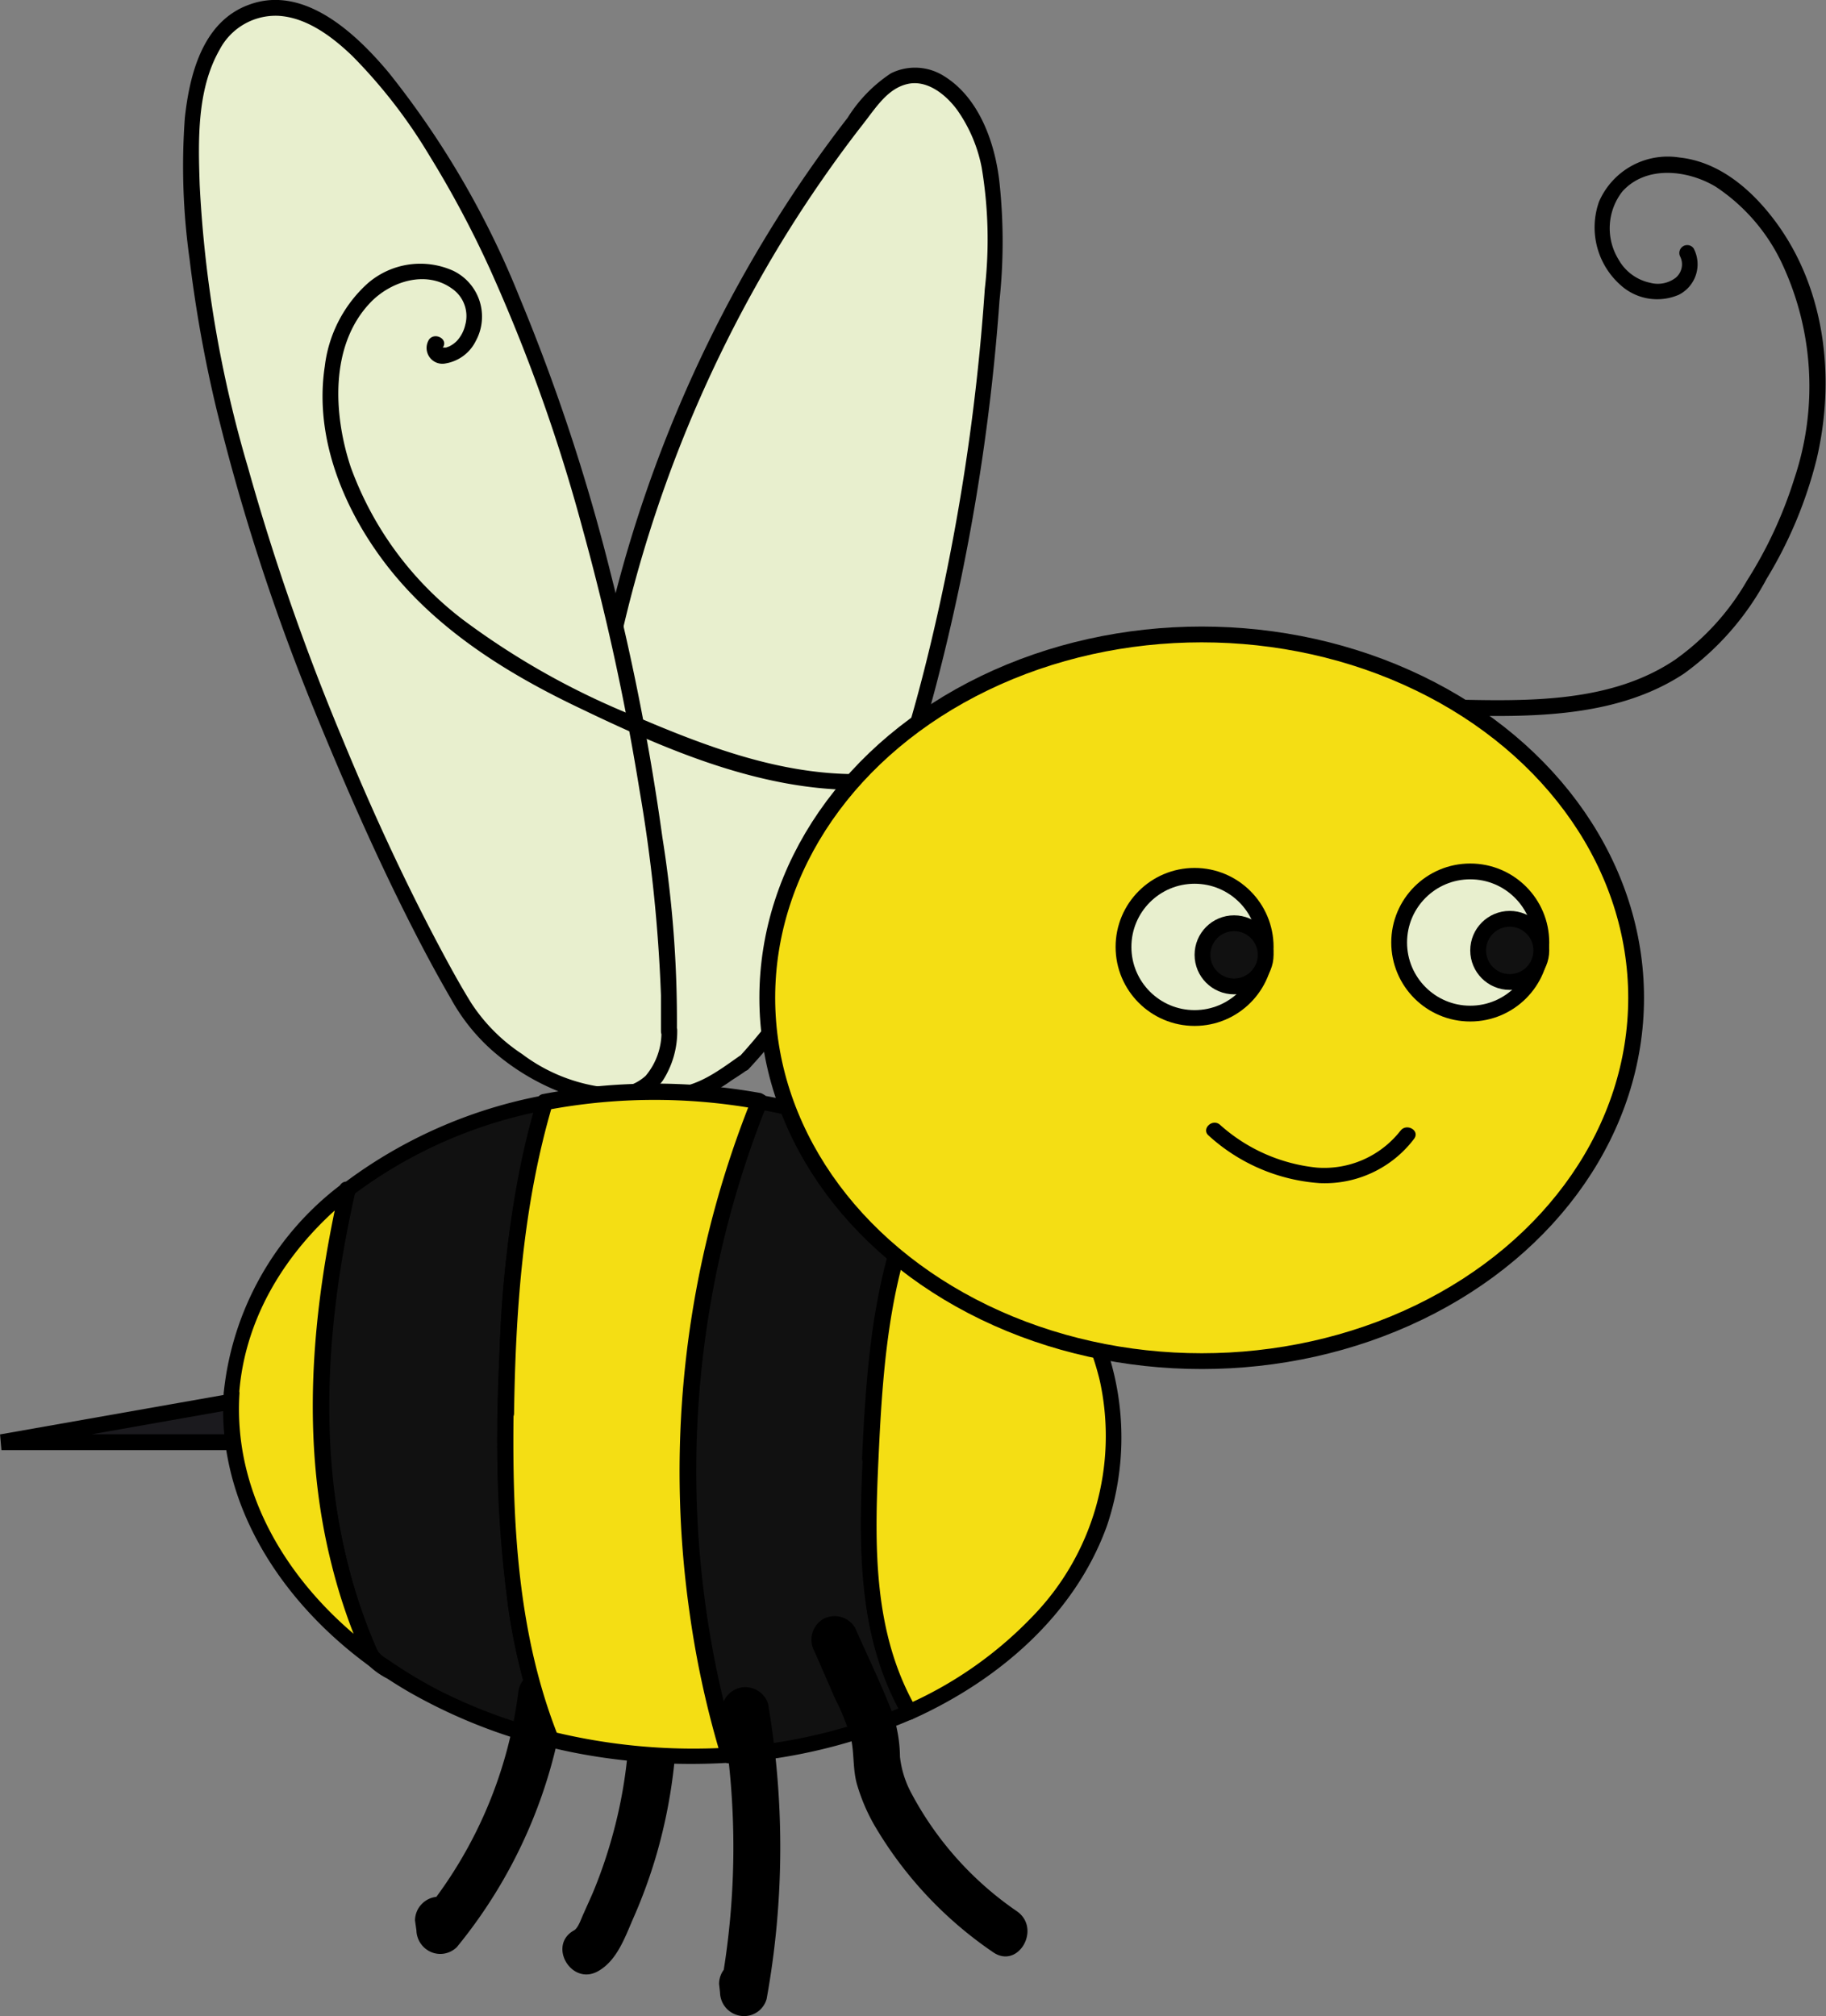 <svg xmlns="http://www.w3.org/2000/svg" viewBox="0 0 115.59 127.61"><rect x="0" y="0" width="115.59" height="127.61" fill="#808080" stroke="none"/><defs><style>.cls-1,.cls-6{fill:#e8efce;}.cls-2,.cls-7{fill:#111;}.cls-3,.cls-5{fill:#f4de14;}.cls-4{fill:#1b1a1e;}.cls-4,.cls-5,.cls-6,.cls-7{stroke:#000;stroke-miterlimit:10;}</style></defs><g id="Layer_2" data-name="Layer 2"><g id="Layer_1-2" data-name="Layer 1"><path class="cls-1" d="M47.06,67.3c11.61-12.51,15-37.54,15.8-49.38.25-3.67.4-7.59-1.49-10.75-.87-1.44-2.47-2.74-4.1-2.33a5,5,0,0,0-2.48,2A83.21,83.21,0,0,0,36.88,61.59c.1,2.51.49,5.34,2.5,6.86a5.19,5.19,0,0,0,5.79.07Z"/><path d="M47.41,67.65C53.59,61,57,52,59.27,43.33a134.11,134.11,0,0,0,4-24.3,35.2,35.2,0,0,0,0-7.47C63,9.08,62,6.21,59.78,4.83a3.43,3.43,0,0,0-3.38-.19,9.19,9.19,0,0,0-2.74,2.81,80.21,80.21,0,0,0-4.75,6.84A84.08,84.08,0,0,0,37.22,46.16c-.41,2.74-.68,5.51-.82,8.28a62.25,62.25,0,0,0,.06,8.42c.21,2.31.84,4.83,2.9,6.18a5.43,5.43,0,0,0,3.54.79,7.85,7.85,0,0,0,3.39-1.43c.34-.22.69-.44,1-.67.52-.37,0-1.24-.5-.87-1.32.93-2.72,2-4.38,2-2.73.09-4.25-2-4.75-4.48a34.75,34.75,0,0,1-.35-7.63,79.7,79.7,0,0,1,.57-8.17,83.06,83.06,0,0,1,10-30.53q1.95-3.5,4.23-6.77c.8-1.15,1.62-2.27,2.48-3.37s1.58-2.29,2.84-2.59S59.9,6,60.62,7a9.44,9.44,0,0,1,1.52,3.59,27.58,27.58,0,0,1,.2,7.7,136.26,136.26,0,0,1-3.47,22.64c-2,8.34-5,16.89-10.23,23.77-.61.8-1.26,1.56-1.93,2.29C46.27,67.41,47,68.12,47.41,67.65Z"/><path d="M92,45.28c4.9.12,10.34.17,14.6-2.64a17.64,17.64,0,0,0,5.23-6A27.12,27.12,0,0,0,115,29.05c1.19-5.06.57-10.72-2.59-15-1.48-2-3.54-3.81-6.1-4.08a4.74,4.74,0,0,0-5.09,2.8,4.88,4.88,0,0,0,1.56,5.44,3.45,3.45,0,0,0,3.49.45,2.16,2.16,0,0,0,.94-2.94.5.5,0,0,0-.86.5,1.11,1.11,0,0,1-.26,1.35,1.86,1.86,0,0,1-1.63.33,3,3,0,0,1-2-1.47,3.78,3.78,0,0,1,.24-4.31c1.51-1.68,4.15-1.36,5.91-.3a11.88,11.88,0,0,1,4.26,5,18.32,18.32,0,0,1,.72,13.46,27.15,27.15,0,0,1-3,6.47,15.78,15.78,0,0,1-4.54,5C102,44.49,96.77,44.39,92,44.28a.5.5,0,0,0,0,1Z"/><path class="cls-1" d="M42.35,65.22c.36-11.55-5.59-46.12-18.62-60.88-2-2.27-4.9-4.58-7.76-3.59s-3.74,4.83-3.85,8C11.4,29.82,26.79,60,29.89,64.45,32.37,68,42.1,73.1,42.35,65.22Z"/><path d="M42.85,65.22A73.78,73.78,0,0,0,41.93,53a151.19,151.19,0,0,0-3.28-16.73A123,123,0,0,0,32.88,18.8,56.2,56.2,0,0,0,24.61,4.6C22.56,2.15,19.26-1,15.76.3,12.84,1.36,12,4.69,11.7,7.47A42.33,42.33,0,0,0,12,16.4a83.67,83.67,0,0,0,1.69,9.44,134.85,134.85,0,0,0,5.91,18.39c2,4.93,4.11,9.79,6.52,14.52.77,1.51,1.57,3,2.43,4.48a12.29,12.29,0,0,0,2.58,3.24,14.73,14.73,0,0,0,5.77,3.14c1.78.46,3.9.4,5.07-1.23a5.75,5.75,0,0,0,.9-3.16c0-.65-1-.64-1,0a4.26,4.26,0,0,1-1,2.88,3,3,0,0,1-2.18.77,10.83,10.83,0,0,1-5.64-2.15,11.14,11.14,0,0,1-3.22-3.23c-.74-1.19-1.41-2.43-2.07-3.67-2.23-4.21-4.23-8.56-6.06-13a147.61,147.61,0,0,1-6-17.22,76.68,76.68,0,0,1-3.06-17.91c-.09-2.79-.19-6,1.26-8.54A4,4,0,0,1,17.59,1c1.82.09,3.45,1.33,4.72,2.55a33.08,33.08,0,0,1,4.85,6.26A65.2,65.2,0,0,1,31,17a108.47,108.47,0,0,1,5.89,16.51A154.4,154.4,0,0,1,40.48,50a97.18,97.18,0,0,1,1.36,13c0,.75,0,1.51,0,2.26S42.83,65.86,42.85,65.22Z"/><path class="cls-2" d="M48.05,69.71a34.11,34.11,0,0,1,11.05,4A24.31,24.31,0,0,0,56.87,79a56.11,56.11,0,0,0-1.76,13.37,43,43,0,0,0,.41,10.57,18.1,18.1,0,0,0,2,5.46,33.6,33.6,0,0,1-11.39,2.75A62.58,62.58,0,0,1,48.05,69.71Z"/><path d="M47.92,70.2a34,34,0,0,1,10.92,3.94l-.17-.68A33.21,33.21,0,0,0,55,86.89c-.21,2.37-.33,4.75-.41,7.13a44.35,44.35,0,0,0,.21,7.29,19.72,19.72,0,0,0,2.38,7.31l.18-.68a33.47,33.47,0,0,1-11.14,2.68l.48.36a62.23,62.23,0,0,1,1.88-41.13c.24-.6-.72-.86-1-.27a63.31,63.31,0,0,0-3.91,32.56,60.25,60.25,0,0,0,2,9.11.51.51,0,0,0,.48.37,34.67,34.67,0,0,0,11.64-2.82.51.51,0,0,0,.18-.69c-2.31-4-2.61-8.69-2.48-13.24a71.46,71.46,0,0,1,1.31-13.7A25.86,25.86,0,0,1,59.53,74a.5.5,0,0,0-.18-.68,34.77,34.77,0,0,0-11.17-4C47.55,69.12,47.28,70.08,47.92,70.2Z"/><path class="cls-3" d="M55.11,92.34A56.11,56.11,0,0,1,56.87,79a24.31,24.31,0,0,1,2.23-5.26C66.44,78,71,84.8,70.5,92.13c-.5,7-5.57,12.94-12.94,16.24a18.1,18.1,0,0,1-2-5.46A43,43,0,0,1,55.11,92.34Z"/><path d="M55.61,92.34c.29-6.3.75-12.77,3.92-18.38l-.69.18c5,3,9.42,7.49,10.79,13.3a16.38,16.38,0,0,1-4.24,14.85,25,25,0,0,1-8.08,5.65l.68.17c-2.76-4.8-2.63-10.41-2.38-15.77,0-.65-1-.65-1,0-.26,5.54-.33,11.31,2.52,16.28a.51.51,0,0,0,.68.18c5.38-2.43,10.23-6.56,12.27-12.24a17.51,17.51,0,0,0-2.77-16.3,26.38,26.38,0,0,0-8-7,.5.5,0,0,0-.68.18c-3.26,5.76-3.76,12.4-4.06,18.88C54.58,93,55.58,93,55.61,92.34Z"/><polygon class="cls-4" points="0.09 91.29 17.09 91.29 17.09 88.29 0.09 91.29"/><path class="cls-2" d="M22,75.29a29.33,29.33,0,0,1,12.5-5.51C32.61,76.09,32.14,82.85,32,89.49c-.1,7,.29,14.29,2.87,20.65A32.29,32.29,0,0,1,23.57,105a37.88,37.88,0,0,1-3.26-14.7A59.87,59.87,0,0,1,22,75.29Z"/><path d="M22.35,75.64a29.18,29.18,0,0,1,12.28-5.38L34,69.65a66.15,66.15,0,0,0-2.38,16.2,86,86,0,0,0,.55,15.88,38.11,38.11,0,0,0,2.24,8.54l.61-.61a33.5,33.5,0,0,1-7.39-2.74A30.47,30.47,0,0,1,24.48,105a1.81,1.81,0,0,1-.57-.49,6.15,6.15,0,0,1-.44-1c-.27-.66-.51-1.33-.74-2a41.61,41.61,0,0,1-1.79-16.37,66.44,66.44,0,0,1,1.54-9.72c.14-.63-.82-.9-1-.27A57.45,57.45,0,0,0,20,93a38.89,38.89,0,0,0,1.66,8.34c.2.64.43,1.28.67,1.91a9,9,0,0,0,.84,2,4.88,4.88,0,0,0,1.34,1c.57.37,1.15.73,1.75,1.06a34.11,34.11,0,0,0,8.55,3.33c.33.09.76-.24.61-.61a44.91,44.91,0,0,1-2.8-15.14,104.78,104.78,0,0,1,.57-15.94,54.41,54.41,0,0,1,1.82-9,.51.51,0,0,0-.62-.61,30.17,30.17,0,0,0-12.72,5.63C21.13,75.33,21.85,76,22.35,75.64Z"/><path class="cls-3" d="M14.64,88.19c.36-5.08,3.1-9.56,7.36-12.9a59.87,59.87,0,0,0-1.69,15A37.88,37.88,0,0,0,23.57,105C17.69,100.72,14.18,94.66,14.64,88.19Z"/><path d="M15.14,88.19c.39-5.09,3.28-9.44,7.21-12.55l-.84-.49C19.73,83,19,91.19,21,99.07a35.65,35.65,0,0,0,2.16,6.18l.68-.68c-5.23-3.84-9.11-9.7-8.68-16.38,0-.65-1-.64-1,0-.46,7,3.67,13.21,9.18,17.24.45.33.86-.28.68-.68-4.2-9.25-3.72-19.64-1.52-29.33a.51.51,0,0,0-.84-.49,18.92,18.92,0,0,0-7.5,13.26C14.09,88.83,15.09,88.82,15.14,88.19Z"/><path d="M54.18,49c-4.74,0-9.25-1.66-13.56-3.49a48.32,48.32,0,0,1-11.31-6.28,21.25,21.25,0,0,1-7.11-9.67c-1.09-3.29-1.34-7.67,1.22-10.38,1.28-1.36,3.53-2.1,5.18-.92a2.11,2.11,0,0,1,.85,2.31,2.24,2.24,0,0,1-.52,1,1.77,1.77,0,0,1-.5.36l-.19.07-.21,0c-.1,0-.09,0,0,0,.37-.53-.5-1-.87-.51A1,1,0,0,0,28.23,23a2.6,2.6,0,0,0,1.88-1.4,3.22,3.22,0,0,0-1.42-4.46,5.08,5.08,0,0,0-5.44.82,8.4,8.4,0,0,0-2.69,5.23c-.7,4.58,1.26,9.22,4.05,12.76,3.16,4,7.59,6.74,12.14,8.9C42.17,47.46,48.08,50,54.18,50a.5.5,0,0,0,0-1Z"/><ellipse class="cls-5" cx="76.07" cy="63.16" rx="27.5" ry="23"/><circle class="cls-6" cx="93.07" cy="59.66" r="4.5"/><circle class="cls-7" cx="95.57" cy="60.16" r="2"/><circle class="cls-6" cx="75.62" cy="59.94" r="4.5"/><circle class="cls-7" cx="78.12" cy="60.44" r="2"/><path d="M51.58,104.58l1.31,3a13.22,13.22,0,0,1,1,2.56c.18.9.1,1.83.34,2.74a11.82,11.82,0,0,0,1.14,2.69,25,25,0,0,0,7.49,8c1.59,1.11,3.09-1.49,1.51-2.59a21,21,0,0,1-6.71-7.53,6.34,6.34,0,0,1-.69-2.24,9,9,0,0,0-.42-2.62c-.71-1.88-1.61-3.71-2.42-5.55a1.51,1.51,0,0,0-2.05-.54,1.53,1.53,0,0,0-.54,2Z"/><path d="M88.64,71.59a6.13,6.13,0,0,1-5.27,2.32,10.81,10.81,0,0,1-6.15-2.72c-.49-.41-1.2.29-.7.7a11.63,11.63,0,0,0,7,3,7.09,7.09,0,0,0,6-2.81c.38-.53-.49-1-.86-.51Z"/><path d="M45.73,108.65a49.73,49.73,0,0,1-.09,17.08l2.94.4-.06-.55a1.54,1.54,0,0,0-1.5-1.5,1.5,1.5,0,0,0-1.5,1.5l.06.55a1.52,1.52,0,0,0,1.3,1.47,1.48,1.48,0,0,0,1.65-1.07,53.76,53.76,0,0,0,.09-18.68,1.51,1.51,0,0,0-1.84-1,1.53,1.53,0,0,0-1.05,1.85Z"/><path d="M32.8,107.2a27.74,27.74,0,0,1-6,13.93l2.56,1.06-.09-.63a1.54,1.54,0,0,0-1.5-1.5,1.52,1.52,0,0,0-1.5,1.5l.09.63a1.54,1.54,0,0,0,.92,1.37,1.49,1.49,0,0,0,1.64-.31,31.45,31.45,0,0,0,6.88-16,1.51,1.51,0,0,0-1.5-1.5,1.54,1.54,0,0,0-1.5,1.5Z"/><path d="M39.85,109.09a30,30,0,0,1-1.05,7,30.39,30.39,0,0,1-1.16,3.45c-.21.52-.44,1-.68,1.55-.15.3-.34.94-.62,1.1-1.69.93-.18,3.53,1.51,2.59,1.21-.67,1.72-2.17,2.24-3.36a32.46,32.46,0,0,0,1.46-4,33.19,33.19,0,0,0,1.3-8.34c.07-1.93-2.93-1.93-3,0Z"/><path class="cls-3" d="M32,89.49c.1-6.64.57-13.4,2.46-19.71a36.59,36.59,0,0,1,9.55-.57,39.36,39.36,0,0,1,4,.5,62.58,62.58,0,0,0-1.88,41.41,36.91,36.91,0,0,1-11.26-1C32.33,103.78,31.94,96.46,32,89.49Z"/><path d="M32.54,89.49c.1-6.59.56-13.23,2.44-19.58l-.35.35a36.65,36.65,0,0,1,13.29-.06l-.35-.62a63.31,63.31,0,0,0-3.91,32.56,60.25,60.25,0,0,0,2,9.11l.48-.63a37.56,37.56,0,0,1-11.13-1l.35.35c-2.6-6.5-2.94-13.61-2.85-20.52a.5.5,0,0,0-1,0,74.08,74.08,0,0,0,.74,12.8,39.64,39.64,0,0,0,1.5,6.24c.16.48.34,1,.53,1.44s.35.63.91.76c1,.24,2.1.44,3.16.59a39,39,0,0,0,7.79.3.51.51,0,0,0,.48-.64,62.23,62.23,0,0,1,1.88-41.13.5.5,0,0,0-.35-.62,38,38,0,0,0-13.82.07.47.47,0,0,0-.34.35c-1.91,6.42-2.38,13.16-2.48,19.84A.5.5,0,0,0,32.54,89.49Z"/></g></g></svg>
